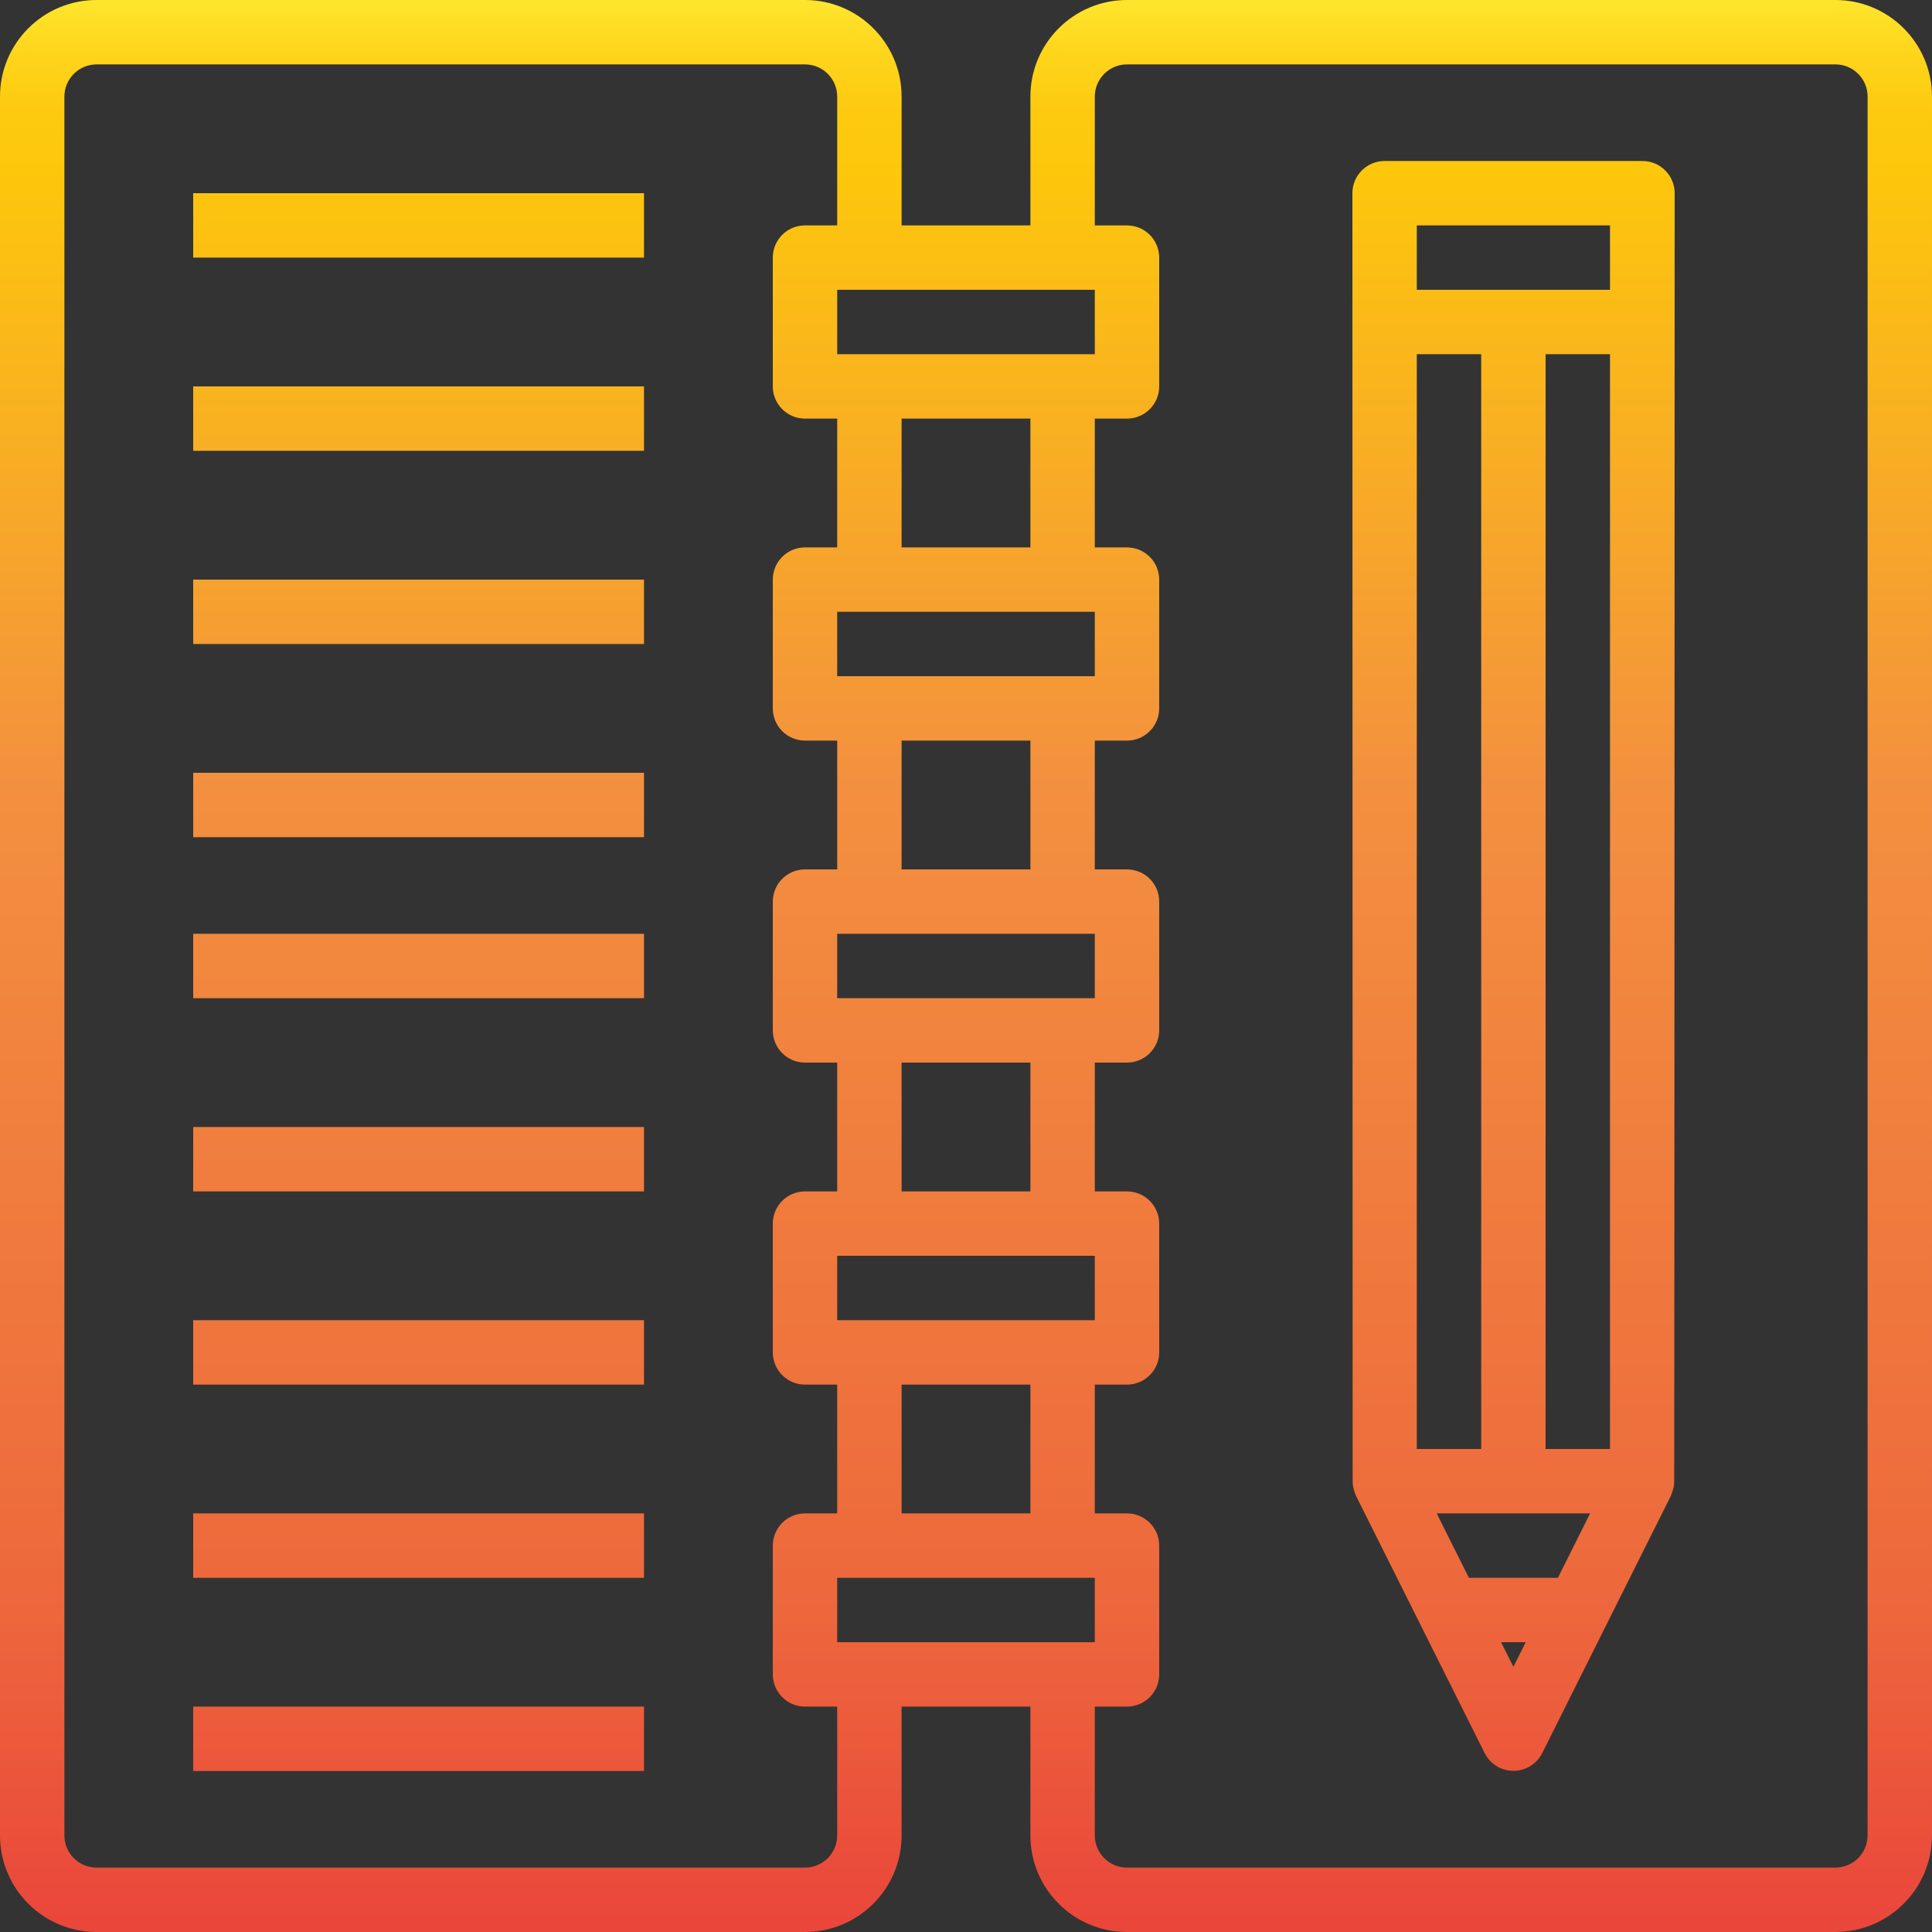 <?xml version="1.0" encoding="iso-8859-1"?>
<!-- Generator: Adobe Illustrator 21.0.0, SVG Export Plug-In . SVG Version: 6.00 Build 0)  -->
<svg version="1.1" id="Capa_1" xmlns="http://www.w3.org/2000/svg" xmlns:xlink="http://www.w3.org/1999/xlink" x="0px" y="0px"
	 viewBox="0 0 858.649 858.649" style="enable-background:new 0 0 858.649 858.649;" xml:space="preserve">
<rect x="0" y="0" width="858.649" height="858.649" fill="#333333" stroke="none"/>
<g>
	<g id="Notebook-pencil">
		
			<linearGradient id="SVGID_1_" gradientUnits="userSpaceOnUse" x1="429.325" y1="857.689" x2="429.325" y2="-48.658" gradientTransform="matrix(1 0 0 -1 0 843.378)">
			<stop  offset="0" style="stop-color:#FFF33B"/>
			<stop  offset="0.014" style="stop-color:#FEE72E"/>
			<stop  offset="0.042" style="stop-color:#FED51B"/>
			<stop  offset="0.07" style="stop-color:#FDCA10"/>
			<stop  offset="0.1" style="stop-color:#FDC70C"/>
			<stop  offset="0.4" style="stop-color:#F3903F"/>
			<stop  offset="0.8" style="stop-color:#ED683C"/>
			<stop  offset="1" style="stop-color:#E93E3A"/>
		</linearGradient>
		<path style="fill:url(#SVGID_1_);" d="M815.717,0H500.879c-23.711,0-42.932,19.222-42.932,42.932v57.243h-57.243V42.932
			C400.703,19.222,381.481,0,357.771,0H42.932C19.222,0,0,19.222,0,42.932v772.784c0,23.711,19.222,42.932,42.932,42.932h314.838
			c23.711,0,42.932-19.222,42.932-42.932v-57.243h57.243v57.243c0,23.711,19.222,42.932,42.932,42.932h314.838
			c23.711,0,42.932-19.222,42.932-42.932V42.932C858.649,19.222,839.428,0,815.717,0z M486.568,701.23v28.622H372.081V701.23
			H486.568z M400.703,672.609v-57.243h57.243v57.243H400.703z M372.081,586.744v-28.622h114.487v28.622H372.081z M400.703,529.5
			v-57.243h57.243V529.5H400.703z M372.081,443.635v-28.622h114.487v28.622H372.081z M400.703,386.392v-57.243h57.243v57.243
			H400.703z M372.081,300.527v-28.622h114.487v28.622H372.081z M400.703,243.284v-57.243h57.243v57.243H400.703z M372.081,157.419
			v-28.622h114.487v28.622H372.081z M372.081,815.717c0,7.904-6.407,14.311-14.311,14.311H42.932
			c-7.904,0-14.311-6.407-14.311-14.311V42.932c0-7.904,6.407-14.311,14.311-14.311h314.838c7.904,0,14.311,6.407,14.311,14.311
			v57.243h-14.311c-7.904,0-14.311,6.407-14.311,14.311v57.243c0,7.904,6.407,14.311,14.311,14.311h14.311v57.243h-14.311
			c-7.904,0-14.311,6.407-14.311,14.311v57.243c0,7.904,6.407,14.311,14.311,14.311h14.311v57.243h-14.311
			c-7.904,0-14.311,6.407-14.311,14.311v57.243c0,7.904,6.407,14.311,14.311,14.311h14.311V529.5h-14.311
			c-7.904,0-14.311,6.407-14.311,14.311v57.243c0,7.904,6.407,14.311,14.311,14.311h14.311v57.243h-14.311
			c-7.904,0-14.311,6.407-14.311,14.311v57.243c0,7.904,6.407,14.311,14.311,14.311h14.311V815.717z M830.028,815.717
			c0,7.904-6.407,14.311-14.311,14.311H500.879c-7.904,0-14.311-6.407-14.311-14.311v-57.243h14.311
			c7.904,0,14.311-6.407,14.311-14.311v-57.243c0-7.904-6.407-14.311-14.311-14.311h-14.311v-57.243h14.311
			c7.904,0,14.311-6.407,14.311-14.311v-57.243c0-7.904-6.407-14.311-14.311-14.311h-14.311v-57.243h14.311
			c7.904,0,14.311-6.407,14.311-14.311v-57.243c0-7.904-6.407-14.311-14.311-14.311h-14.311v-57.243h14.311
			c7.904,0,14.311-6.407,14.311-14.311v-57.243c0-7.904-6.407-14.311-14.311-14.311h-14.311v-57.243h14.311
			c7.904,0,14.311-6.407,14.311-14.311v-57.243c0-7.904-6.407-14.311-14.311-14.311h-14.311V42.932
			c0-7.904,6.407-14.311,14.311-14.311h314.838c7.904,0,14.311,6.407,14.311,14.311V815.717z"/>
		
			<linearGradient id="SVGID_2_" gradientUnits="userSpaceOnUse" x1="672.666" y1="857.689" x2="672.666" y2="-48.658" gradientTransform="matrix(1 0 0 -1 0 843.378)">
			<stop  offset="0" style="stop-color:#FFF33B"/>
			<stop  offset="0.014" style="stop-color:#FEE72E"/>
			<stop  offset="0.042" style="stop-color:#FED51B"/>
			<stop  offset="0.07" style="stop-color:#FDCA10"/>
			<stop  offset="0.1" style="stop-color:#FDC70C"/>
			<stop  offset="0.4" style="stop-color:#F3903F"/>
			<stop  offset="0.8" style="stop-color:#ED683C"/>
			<stop  offset="1" style="stop-color:#E93E3A"/>
		</linearGradient>
		<path style="fill:url(#SVGID_2_);" d="M729.952,71.554H615.365c-7.904,0-14.311,6.407-14.311,14.311
			c0,0,0.1,572.791,0.115,572.991c0.069,1.467,0.363,2.915,0.873,4.293c0.129,0.315,0.2,0.63,0.343,0.945
			c0.143,0.315,0.1,0.358,0.186,0.53l57.243,114.487c3.526,7.074,12.118,9.95,19.192,6.425c2.783-1.387,5.038-3.642,6.425-6.425
			l57.243-114.487c0.086-0.172,0.115-0.358,0.186-0.53c0.072-0.172,0.215-0.63,0.329-0.945c0.52-1.375,0.82-2.824,0.887-4.293
			c0.086-0.2,0.2-572.991,0.2-572.991c0-7.904-6.407-14.311-14.311-14.311C729.962,71.554,729.957,71.554,729.952,71.554z
			 M629.676,157.419h28.622v486.568h-28.622V157.419z M686.919,157.419h28.622v486.568h-28.622V157.419z M629.676,100.176h85.865
			v28.622h-85.865V100.176z M667.142,729.852h10.933l-5.467,10.933L667.142,729.852z M692.386,701.23h-39.555l-14.311-28.622h68.177
			L692.386,701.23z"/>
		
			<linearGradient id="SVGID_3_" gradientUnits="userSpaceOnUse" x1="186.041" y1="857.689" x2="186.041" y2="-48.658" gradientTransform="matrix(1 0 0 -1 0 843.378)">
			<stop  offset="0" style="stop-color:#FFF33B"/>
			<stop  offset="0.014" style="stop-color:#FEE72E"/>
			<stop  offset="0.042" style="stop-color:#FED51B"/>
			<stop  offset="0.07" style="stop-color:#FDCA10"/>
			<stop  offset="0.1" style="stop-color:#FDC70C"/>
			<stop  offset="0.4" style="stop-color:#F3903F"/>
			<stop  offset="0.8" style="stop-color:#ED683C"/>
			<stop  offset="1" style="stop-color:#E93E3A"/>
		</linearGradient>
		<rect x="85.865" y="85.865" style="fill:url(#SVGID_3_);" width="200.351" height="28.622"/>
		
			<linearGradient id="SVGID_4_" gradientUnits="userSpaceOnUse" x1="186.041" y1="857.689" x2="186.041" y2="-48.658" gradientTransform="matrix(1 0 0 -1 0 843.378)">
			<stop  offset="0" style="stop-color:#FFF33B"/>
			<stop  offset="0.014" style="stop-color:#FEE72E"/>
			<stop  offset="0.042" style="stop-color:#FED51B"/>
			<stop  offset="0.07" style="stop-color:#FDCA10"/>
			<stop  offset="0.1" style="stop-color:#FDC70C"/>
			<stop  offset="0.4" style="stop-color:#F3903F"/>
			<stop  offset="0.8" style="stop-color:#ED683C"/>
			<stop  offset="1" style="stop-color:#E93E3A"/>
		</linearGradient>
		<rect x="85.865" y="171.73" style="fill:url(#SVGID_4_);" width="200.351" height="28.622"/>
		
			<linearGradient id="SVGID_5_" gradientUnits="userSpaceOnUse" x1="186.041" y1="857.689" x2="186.041" y2="-48.658" gradientTransform="matrix(1 0 0 -1 0 843.378)">
			<stop  offset="0" style="stop-color:#FFF33B"/>
			<stop  offset="0.014" style="stop-color:#FEE72E"/>
			<stop  offset="0.042" style="stop-color:#FED51B"/>
			<stop  offset="0.07" style="stop-color:#FDCA10"/>
			<stop  offset="0.1" style="stop-color:#FDC70C"/>
			<stop  offset="0.4" style="stop-color:#F3903F"/>
			<stop  offset="0.8" style="stop-color:#ED683C"/>
			<stop  offset="1" style="stop-color:#E93E3A"/>
		</linearGradient>
		<rect x="85.865" y="257.595" style="fill:url(#SVGID_5_);" width="200.351" height="28.622"/>
		
			<linearGradient id="SVGID_6_" gradientUnits="userSpaceOnUse" x1="186.041" y1="857.689" x2="186.041" y2="-48.658" gradientTransform="matrix(1 0 0 -1 0 843.378)">
			<stop  offset="0" style="stop-color:#FFF33B"/>
			<stop  offset="0.014" style="stop-color:#FEE72E"/>
			<stop  offset="0.042" style="stop-color:#FED51B"/>
			<stop  offset="0.07" style="stop-color:#FDCA10"/>
			<stop  offset="0.1" style="stop-color:#FDC70C"/>
			<stop  offset="0.4" style="stop-color:#F3903F"/>
			<stop  offset="0.8" style="stop-color:#ED683C"/>
			<stop  offset="1" style="stop-color:#E93E3A"/>
		</linearGradient>
		<rect x="85.865" y="343.46" style="fill:url(#SVGID_6_);" width="200.351" height="28.622"/>
		
			<linearGradient id="SVGID_7_" gradientUnits="userSpaceOnUse" x1="186.041" y1="857.689" x2="186.041" y2="-48.658" gradientTransform="matrix(1 0 0 -1 0 843.378)">
			<stop  offset="0" style="stop-color:#FFF33B"/>
			<stop  offset="0.014" style="stop-color:#FEE72E"/>
			<stop  offset="0.042" style="stop-color:#FED51B"/>
			<stop  offset="0.07" style="stop-color:#FDCA10"/>
			<stop  offset="0.1" style="stop-color:#FDC70C"/>
			<stop  offset="0.4" style="stop-color:#F3903F"/>
			<stop  offset="0.8" style="stop-color:#ED683C"/>
			<stop  offset="1" style="stop-color:#E93E3A"/>
		</linearGradient>
		<rect x="85.865" y="415.014" style="fill:url(#SVGID_7_);" width="200.351" height="28.622"/>
		
			<linearGradient id="SVGID_8_" gradientUnits="userSpaceOnUse" x1="186.041" y1="857.689" x2="186.041" y2="-48.658" gradientTransform="matrix(1 0 0 -1 0 843.378)">
			<stop  offset="0" style="stop-color:#FFF33B"/>
			<stop  offset="0.014" style="stop-color:#FEE72E"/>
			<stop  offset="0.042" style="stop-color:#FED51B"/>
			<stop  offset="0.07" style="stop-color:#FDCA10"/>
			<stop  offset="0.1" style="stop-color:#FDC70C"/>
			<stop  offset="0.4" style="stop-color:#F3903F"/>
			<stop  offset="0.8" style="stop-color:#ED683C"/>
			<stop  offset="1" style="stop-color:#E93E3A"/>
		</linearGradient>
		<rect x="85.865" y="500.879" style="fill:url(#SVGID_8_);" width="200.351" height="28.622"/>
		
			<linearGradient id="SVGID_9_" gradientUnits="userSpaceOnUse" x1="186.041" y1="857.689" x2="186.041" y2="-48.658" gradientTransform="matrix(1 0 0 -1 0 843.378)">
			<stop  offset="0" style="stop-color:#FFF33B"/>
			<stop  offset="0.014" style="stop-color:#FEE72E"/>
			<stop  offset="0.042" style="stop-color:#FED51B"/>
			<stop  offset="0.07" style="stop-color:#FDCA10"/>
			<stop  offset="0.1" style="stop-color:#FDC70C"/>
			<stop  offset="0.4" style="stop-color:#F3903F"/>
			<stop  offset="0.8" style="stop-color:#ED683C"/>
			<stop  offset="1" style="stop-color:#E93E3A"/>
		</linearGradient>
		<rect x="85.865" y="586.744" style="fill:url(#SVGID_9_);" width="200.351" height="28.622"/>
		
			<linearGradient id="SVGID_10_" gradientUnits="userSpaceOnUse" x1="186.041" y1="857.689" x2="186.041" y2="-48.658" gradientTransform="matrix(1 0 0 -1 0 843.378)">
			<stop  offset="0" style="stop-color:#FFF33B"/>
			<stop  offset="0.014" style="stop-color:#FEE72E"/>
			<stop  offset="0.042" style="stop-color:#FED51B"/>
			<stop  offset="0.07" style="stop-color:#FDCA10"/>
			<stop  offset="0.1" style="stop-color:#FDC70C"/>
			<stop  offset="0.4" style="stop-color:#F3903F"/>
			<stop  offset="0.8" style="stop-color:#ED683C"/>
			<stop  offset="1" style="stop-color:#E93E3A"/>
		</linearGradient>
		<rect x="85.865" y="672.609" style="fill:url(#SVGID_10_);" width="200.351" height="28.622"/>
		
			<linearGradient id="SVGID_11_" gradientUnits="userSpaceOnUse" x1="186.041" y1="857.689" x2="186.041" y2="-48.658" gradientTransform="matrix(1 0 0 -1 0 843.378)">
			<stop  offset="0" style="stop-color:#FFF33B"/>
			<stop  offset="0.014" style="stop-color:#FEE72E"/>
			<stop  offset="0.042" style="stop-color:#FED51B"/>
			<stop  offset="0.07" style="stop-color:#FDCA10"/>
			<stop  offset="0.1" style="stop-color:#FDC70C"/>
			<stop  offset="0.4" style="stop-color:#F3903F"/>
			<stop  offset="0.8" style="stop-color:#ED683C"/>
			<stop  offset="1" style="stop-color:#E93E3A"/>
		</linearGradient>
		<rect x="85.865" y="758.474" style="fill:url(#SVGID_11_);" width="200.351" height="28.622"/>
	</g>
</g>
<g>
</g>
<g>
</g>
<g>
</g>
<g>
</g>
<g>
</g>
<g>
</g>
<g>
</g>
<g>
</g>
<g>
</g>
<g>
</g>
<g>
</g>
<g>
</g>
<g>
</g>
<g>
</g>
<g>
</g>
</svg>
